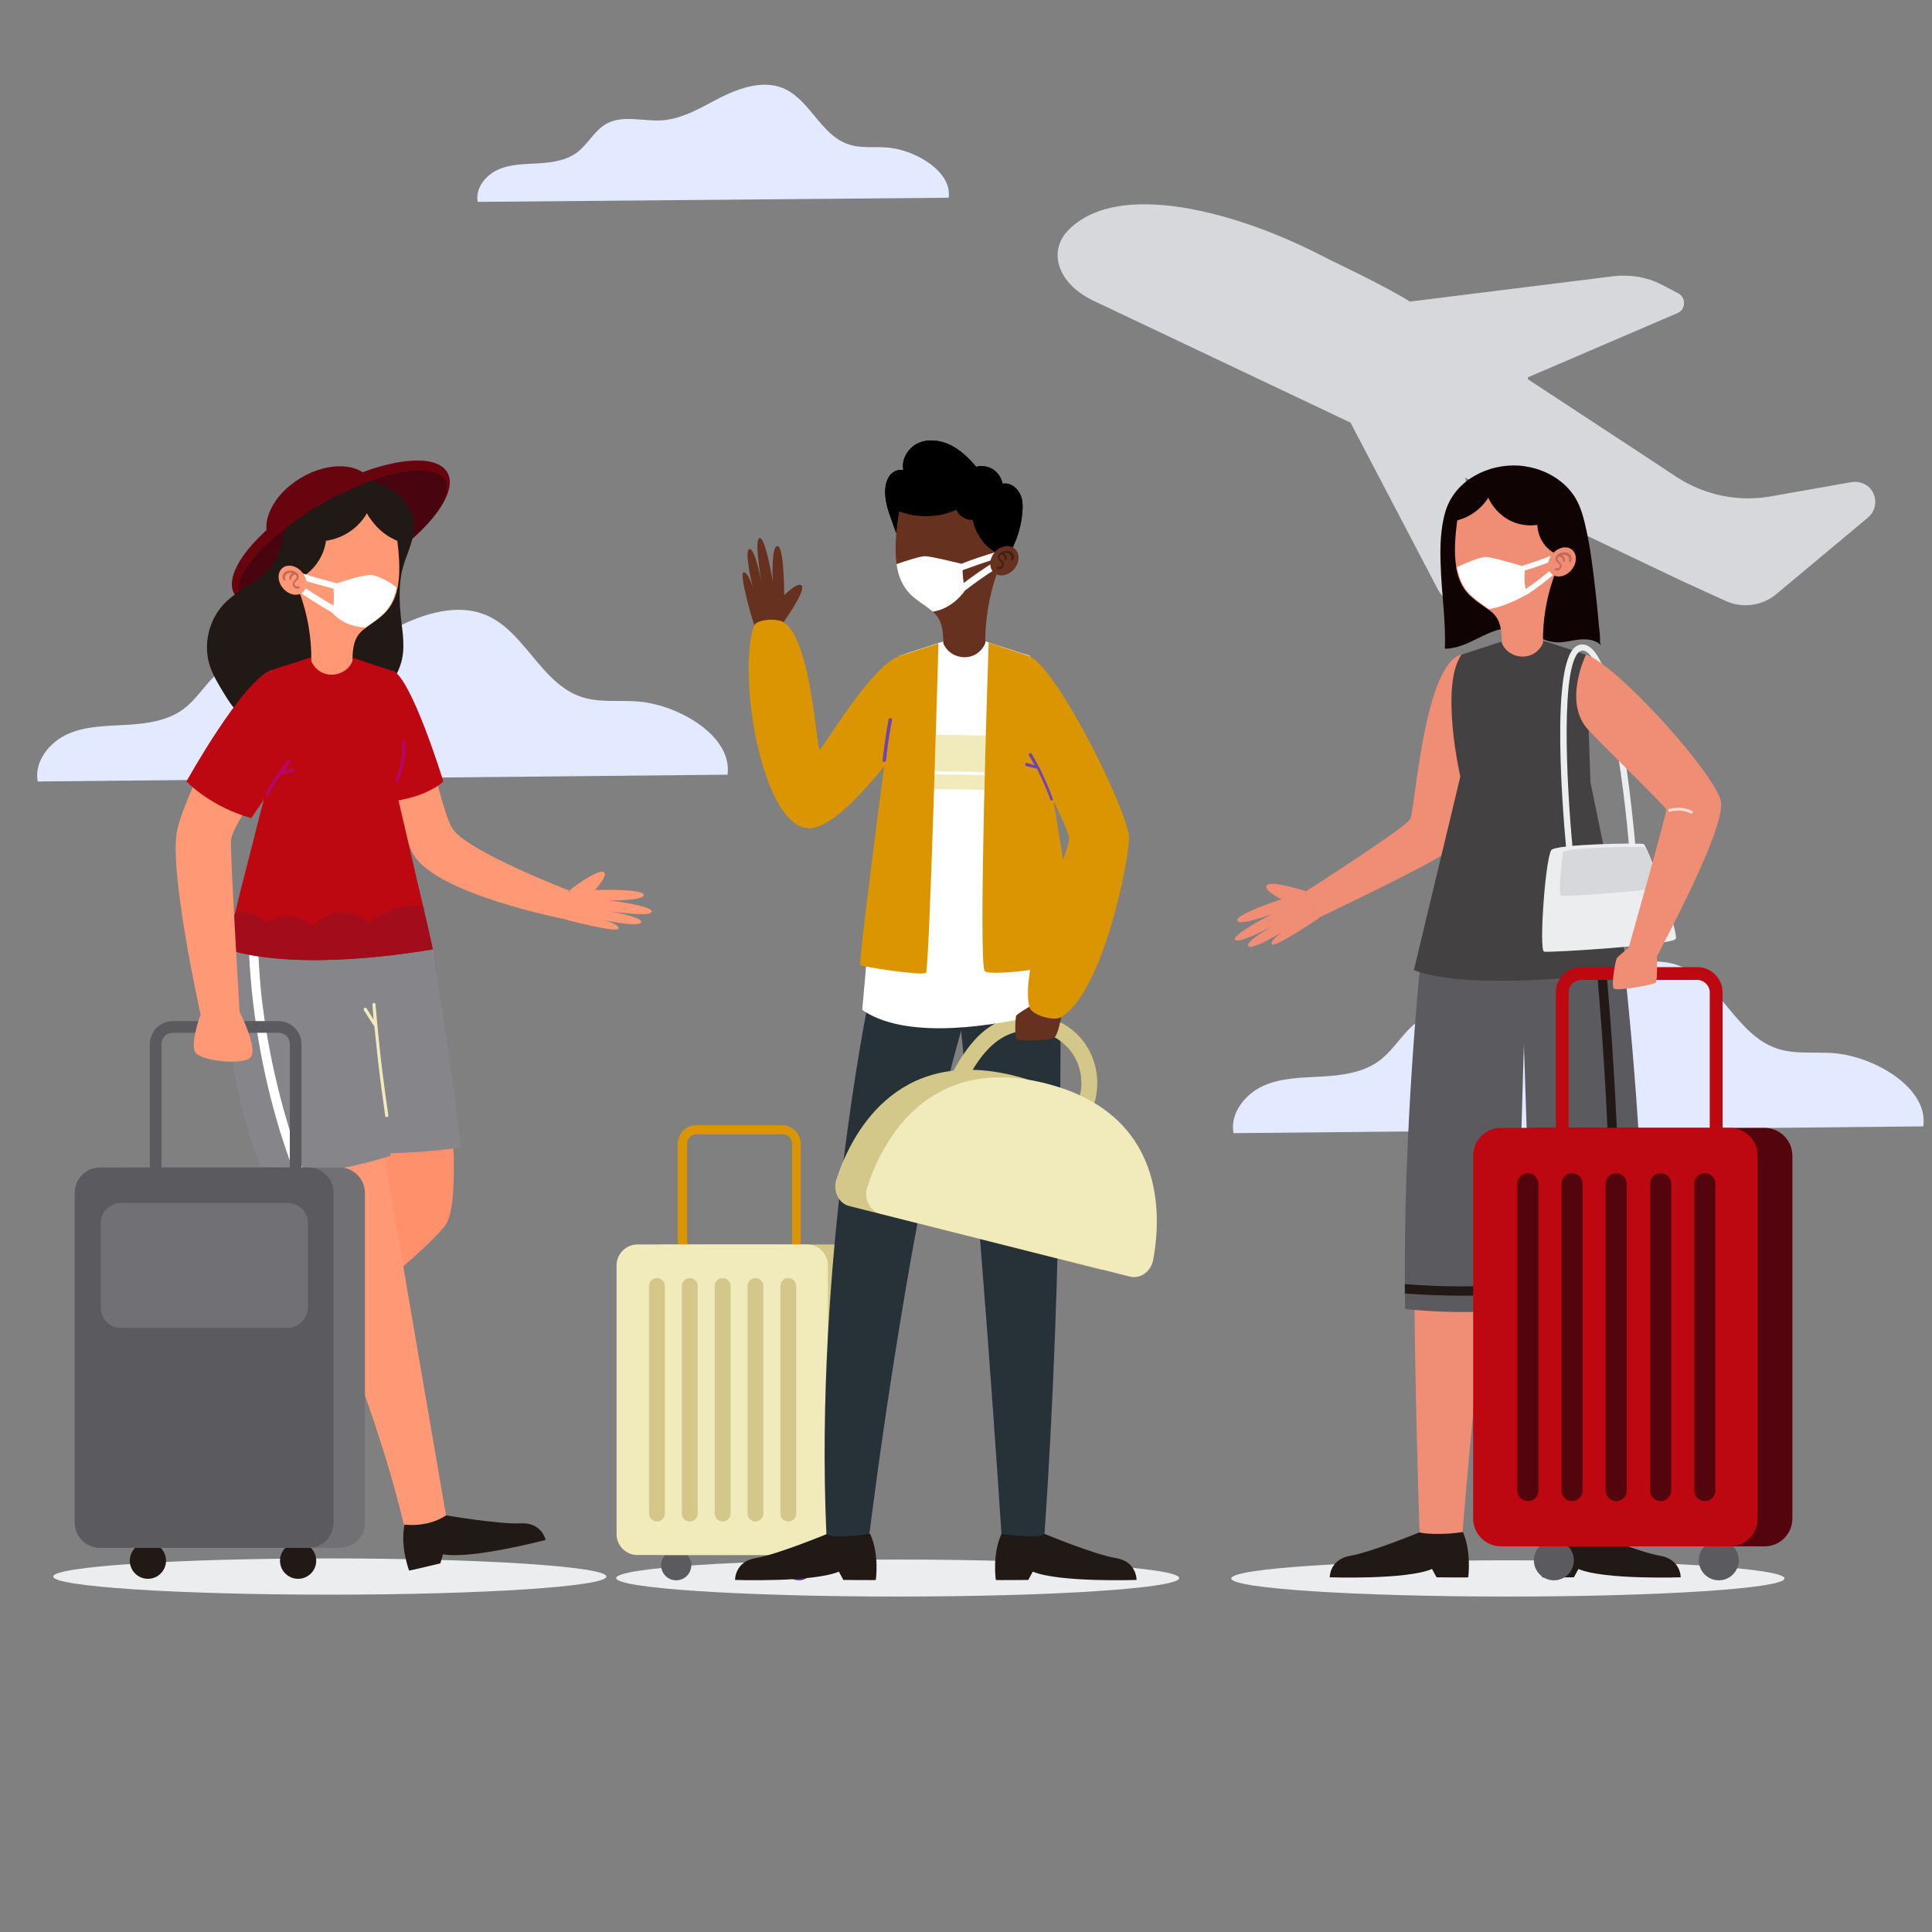 <svg version="1.1" id="Capa_1" xmlns="http://www.w3.org/2000/svg" x="0" y="0" viewBox="0 0 512 512" style="enable-background:new 0 0 512 512" xml:space="preserve"><rect x="0" y="0" width="512" height="512" fill="#808080" stroke="none"/><style>.st0{fill:#e3eaff}.st1{fill:#d7d8dc}.st3{fill:#fff}.st4{fill:#263238}.st12{fill:#da9500}.st13{fill:#be0811}.st14{fill:#ecedef}.st15{fill:#68040e}.st17{fill:#211915}.st20{fill:#fe9875}.st21{fill:#868589}.st22{fill:#f1ebbb}.st23{fill:#717175}.st24{fill:#5b5b5f}.st26{fill:#b5076b}.st27{fill:#c16b5b}.st28{fill:#8e4136}.st29{fill:#f08e75}.st31{fill:#54040c}.st33{fill:#100303}.st35{fill:#d3c889}.st36{fill:#66311e}.st37{fill:#6f43b5}.st38{fill:#422014}</style><switch><g><path class="st0" d="M192.8 205.3c1.4-10.2-12.9-18.5-23.7-19.4-5.1-.4-10.5.4-15.3-1.3-10.5-3.7-14.8-17.3-25-21.6-7.7-3.2-16.5-.4-24 3.4s-14.8 8.5-23.2 9c-7.2.5-15.1-2.2-21.5 1.3-4.7 2.6-7.2 8.1-11.6 11.3-4.3 3.1-9.8 3.8-15.1 4.1-5.3.3-10.8.3-15.6 2.5-4.8 2.2-8.8 7.3-7.8 12.5l182.8-1.8zM509.7 298.5c1.4-10.2-12.9-18.5-23.7-19.4-5.1-.4-10.5.4-15.3-1.3-10.5-3.7-14.8-17.3-25-21.6-7.7-3.2-16.5-.4-24 3.4s-14.8 8.5-23.2 9c-7.2.5-15.1-2.2-21.5 1.3-4.7 2.6-7.2 8.1-11.6 11.3-4.3 3.1-9.8 3.8-15.1 4.1-5.3.3-10.8.3-15.6 2.5-4.8 2.2-8.8 7.3-7.8 12.5l182.8-1.8zM251.4 52.4c1-6.9-8.8-12.7-16.2-13.3-3.5-.3-7.2.3-10.5-.9-7.2-2.5-10.1-11.8-17.1-14.8-5.3-2.2-11.3-.2-16.4 2.3-5.1 2.6-10.1 5.8-15.8 6.2-5 .3-10.3-1.5-14.7.9-3.2 1.8-4.9 5.5-7.9 7.7-2.9 2.1-6.7 2.6-10.3 2.8-3.6.2-7.4.2-10.6 1.7-3.3 1.5-6 5-5.3 8.5l124.8-1.1z"/><path class="st1" d="M282.3 61.9c12.9-15.1 46.5-5.6 69.6 6.7 0 0 15.8 7.5 21.7 11.3h.2l53.8-6.7c4.4-.5 8.8.2 12.7 2.2l4.4 2.3c2.2 1.1 2.1 4.4-.2 5.3l-39.6 17v.5c21.1 13.8 39.1 25.7 39.1 25.7.2.1.4.3.6.4 7.4 4.7 16.3 6.5 24.9 4.9l21-3.7c1.1-.2 2.2-.1 3.2.3 3.7 1.5 4.4 6.4 1.4 9l-24.3 20.3c-3.8 3.2-9.1 3.9-13.6 1.8l-11.4-5.2-57.5-27.4 6.6 32.7c.2 1.3-.8 2.6-2.2 2.5l-2.7-.1c-3.7-.1-7.1-2.2-8.9-5.4L357.9 112 290 79.8c-9-4.2-12.2-12-7.7-17.9z"/><ellipse class="st14" cx="87.4" cy="417.8" rx="73.3" ry="4.8"/><ellipse transform="rotate(-30.922 84.978 135.523)" class="st15" cx="85" cy="135.5" rx="15.6" ry="10.3"/><ellipse transform="rotate(-29.681 90.33 141.275)" class="st15" cx="90.3" cy="141.3" rx="32.5" ry="12.2"/><path d="M109.2 142.7c-.2.1-.3.3-.5.4-3.5 3-7.8 6-12.6 8.8-14.9 8.5-29.4 11.3-32.3 6.2 0 0 0-.1-.1-.1-.2-.4-.3-.7-.4-1.2-.7-4 4.1-10.3 12-16.5 1.5-1.2 3.1-2.3 4.8-3.5 1.7-1.2 3.5-2.3 5.5-3.4 1.5-.9 3-1.6 4.4-2.4 1.5-.7 2.9-1.4 4.4-2 1.2-.5 2.3-1 3.5-1.4 9.9-3.7 17.9-4 20-.4 2 3.4-1.7 9.4-8.7 15.5z" style="fill:#49050f"/><path class="st17" d="M109.5 141.2c0 .5-.1 1-.2 1.5-.5 2.2-1.5 4.4-2.2 6.6l-.6 2.1c-.7 3.5-.7 7-.4 10.6.3 4.2 1.3 8.2.5 12.4-.1.3-.1.6-.2.9-1.1 4.1-3.9 7.9-7.9 9-2.1.6-4.4.5-6.5.8-6.9 1.1-12.5 6.9-19.5 7.2-3.5.2-7.1-1.2-9.6-3.7-1.5-1.5-2.6-3.3-3.7-5.1-1.4-2.3-2.8-4.6-3.6-7.1-1.8-5.5-.3-11.9 3.6-16.2 1.3-1.4 2.8-2.5 4.4-3.6.4-.2.7-.5 1.1-.7 3.3-2.2 6.6-4.3 8.4-7.7 1.4-2.5 1.7-5.4 2.5-8.1 3-2.4 6.5-4.7 10.3-6.8 3-1.7 6-3.2 8.9-4.4 1.2-.5 2.3-1 3.5-1.4 2.2.5 4.3 1.5 6.2 2.8 2.7 1.9 4.7 4.9 5.2 8.2-.2.9-.1 1.8-.2 2.7z"/><path d="M45.5 385.1s6.4 12.8 9.9 17.2c3.5 4.4.4 7.9.4 7.9s-15.9-12.9-19.1-19.7l-2.4.8s-6.5-5.5-6.4-5.6c.1-.1 3.7-5.6 9.1-8.1l8.5 7.5z" style="fill:#1a0f24"/><path d="M114.4 250.3s10.1 64.4 3.8 74.1c-6.3 9.7-72.8 60.6-72.8 60.6s-6.4-3-8.5-7.5c0 0 58.3-58 57.9-64.9-.4-6.9-13.8-61.3-13.8-61.3l33.4-1z" style="fill:#fe906b"/><path class="st17" d="M118.3 401.6s14.1 2.4 19.7 2.1c5.6-.3 6.6 4.4 6.6 4.4s-19.8 5.2-27.2 3.8l-.7 2.4s-8.2 2-8.3 1.9c0-.1-2.4-6.3-1.2-12.1l11.1-2.5z"/><path class="st20" d="M93.2 360c5.6 15.2 10.6 30.2 13.8 44 0 0 6.1 1 11.2-2.4l-8-46.5-17.7-103.7H60c-.9 25.9 18.3 68 33.2 108.6z"/><path class="st21" d="M114.1 249s5.5 31.8 8 55.1c0 0-8.9 1.5-24.7 1.7l-8.3-56.4 25-.4z"/><path class="st21" d="M103.5 306.3c-9.2 2.9-17 4.2-22.8 4.7-.9.1-1.8.2-2.6.2-5.3.3-8.3 0-8.3 0-12.3-30.5-10.1-60.9-10.1-60.9h37l6.8 56z"/><path class="st22" d="M102.9 295.5c-1.1-7.6-2.1-15.2-2.8-22.9-.2-2.2-.4-4.4-.6-6.5 0-.5-.9-.4-.8.2l.3 3.9c-.6-1-1.2-1.9-1.8-2.9-.1-.2-.4-.3-.6-.2-.2.1-.3.4-.2.6.9 1.3 1.7 2.7 2.6 4 0 .1.1.1.2.2.6 5.8 1.2 11.6 2 17.4.3 2.2.6 4.3.9 6.5.1.4.9.3.8-.3z"/><path class="st3" d="M80.7 311c-.9.1-1.8.2-2.6.2-1.4-3.8-2.7-7.6-3.9-11.4-4.9-16.1-7.7-32.8-8.3-49.5h2.5c.1 4.3.4 8.5.8 12.8 1.8 16.4 5.7 32.5 11.5 47.9z"/><g><path class="st20" d="M163.9 246.1c.4-1.2-4-2.3-4-2.3s9.6 2.1 10 .6c.4-1.5-9-3-9-3s11.5 1.8 11.8.2c.3-1.6-11.4-3-11.4-3s9.2.2 9.3-1.4c.1-2.2-19.6-1.1-19.6-1.1l-.8 7.7c-.2-.1 13.3 3.5 13.7 2.3z"/><path class="st20" d="M150.8 236s7.5-5.8 9.2-4.9c1.6.9-3.5 6-3.5 6l-5.7-1.1zM104 177.7c6.8 3.4 12.2 36 15.9 41.9 3.7 5.9 30.9 16.4 30.9 16.4s1.8 7.1-.6 7.7c0 0-34.4-6.6-40.6-17.2-3.3-5.5-7.6-27.9-7.6-27.9l2-20.9z"/></g><g><circle class="st17" cx="39.2" cy="413.6" r="4.8"/><circle class="st17" cx="79" cy="413.6" r="4.8"/><path class="st23" d="M90 410.2H34.9c-3.7 0-6.7-3-6.7-6.7v-87.4c0-3.7 3-6.7 6.7-6.7H90c3.7 0 6.7 3 6.7 6.7v87.4c.1 3.7-3 6.7-6.7 6.7z"/><path class="st24" d="M79.9 339.4h-3.1v-62.7c0-1.7-1.3-3-3-3h-28c-1.7 0-3 1.3-3 3v62.7h-3.1v-62.7c0-3.3 2.7-6.1 6.1-6.1h28c3.3 0 6.1 2.7 6.1 6.1v62.7z"/><path class="st24" d="M81.7 410.2H26.5c-3.7 0-6.7-3-6.7-6.7v-87.4c0-3.7 3-6.7 6.7-6.7h55.2c3.7 0 6.7 3 6.7 6.7v87.4c0 3.7-3 6.7-6.7 6.7z"/><path class="st23" d="M76.2 351.9H32.1c-3 0-5.4-2.4-5.4-5.4v-22.3c0-3 2.4-5.4 5.4-5.4h44.1c3 0 5.4 2.4 5.4 5.4v22.3c-.1 3-2.5 5.4-5.4 5.4z"/></g><g><path class="st13" d="M104 177.7c5 1.7 13.5 29.4 13.5 29.4s-3.8 3.8-12.6 5.1l-4.5-12.8 3.6-21.7z"/><path class="st13" d="M114.7 251.6c-39.7 6.5-54.7-.2-54.7-.2 0-.1.6-2.6 1.5-6.2.2-.8.4-1.6.6-2.5.1-.2.1-.5.2-.7.2-.9.5-1.9.7-2.9.2-.8.4-1.6.6-2.5 3.2-12.7 7.4-28.9 7.4-28.9s.5-29.3.6-29.8v-.2l4.6-1.5.8-.2 5.4-1.8h10.7l5.4 1.8 1.2.4 4.3 1.4c6.5 15.2.7 30.4.7 30.4l6.5 28 .6 2.5.4 1.7.4 1.9.6 2.5 1.5 6.8z"/><path d="M114.7 251.6c-39.7 6.5-54.7-.2-54.7-.2 0-.1.6-2.6 1.5-6.2.2-.8.4-1.6.6-2.5.1-.2.1-.5.2-.7.8-.2 1.7-.3 2.5-.3 2.2.1 4.3 1.2 5.6 2.9 3.6-2.7 9.3-2.4 12.5.9 1.8-2.1 4.4-3.5 7.2-3.7 2.8-.2 5.6.9 7.6 2.8 2.7-2.1 5.9-3.8 9.3-4.4 1.7-.3 3.5-.2 5.2.2l.4 1.9.6 2.5 1.5 6.8z" style="fill:#a30c1a"/><path class="st20" d="M71.7 177.7c-9 4.3-23.3 34.4-24.8 42.6-2.1 11.2 6.3 48.7 6.3 48.7s6.6 1 10.3-.9c0 0-2.5-41.8-2.3-45.3.4-4.9 11.8-18.9 11.8-18.9l-1.3-26.2z"/><path class="st20" d="M53.1 269s-2.7 7.4-1.4 9.8c1.3 2.4 12.8 3.6 14.7 1.4 2.1-2.4-3-12.2-3-12.2l-10.3 1z"/><path class="st13" d="M71.7 177.7c-7.7 3.1-22.3 29.4-22.3 29.4s6.5 6.8 17.2 9.7l9-13.3-3.9-25.8z"/><g><path class="st26" d="M77.6 203.7c-.8.1-1.6.3-2.4.6.6-.8 1.1-1.5 1.7-2.2.3-.4-.3-1-.6-.6-2.3 2.7-4.3 5.7-5.9 8.8-.3.5.5.9.7.4 1-1.8 2-3.5 3.2-5.2 1.1-.5 2.3-.8 3.5-1 .2 0 .4-.3.3-.5-.1-.3-.3-.4-.5-.3zM107.4 196.5c0-.5-.9-.5-.8 0 .2 3.5-.4 6.9-1.8 10.1-.2.5.5.9.7.4 1.4-3.3 2.1-6.9 1.9-10.5z"/></g></g><g><path class="st20" d="M105.5 155c0 .2-.1.4-.1.6-.7 3.6-2.2 5.9-4.2 7.6-1.5 1.3-2.8 2.1-3.9 2.9l-.1.1c-2.4 1.7-3.8 3.3-3.8 9-1.8 4.5-8.7 5.1-10.9 0 .1-6.4-1.1-11.9-2.2-15.4-.3-.9-.5-1.7-.8-2.4-.4-1.2-.7-1.9-.7-1.9s.3-14 2.3-17.7c4.9-9 22.2-5.9 23.5 1.2 1.3 7.2 1.5 12.3.9 16z"/><path class="st17" d="M107.1 143.5c-.3.4-.9.2-1.4 0-2.3-.9-4.4-2.3-6.1-4.2-.5-.5-.9-1.1-1.3-1.6-.1-.2-1.2-1.5-1-1.8-2.2 4-6.4 6.8-10.9 7.4-.5 3.6-2.5 6.9-5.4 9-.7.5-1.6 1-2.5.7-1-.4-1.4-1.6-1.4-2.7-.3-3.7.8-7.3 2-10.8.3-.9.7-1.9 1.1-2.8 1.7-1.2 3.5-2.3 5.5-3.4 1.5-.9 3-1.6 4.4-2.4 1.5-.3 3.1-.4 4.6-.5 2.5-.1 5.1.2 7.3 1.4 2 1.2 3.4 3.1 4.2 5.2.5 1.4.8 2.9.9 4.4.1.7.3 1.7 0 2.1z"/><path class="st27" d="M98.7 154.7c.1 0 .1 0 .1-.1.3-.9 0-1.3-.4-1.4-.3-.1-.7 0-1.1.2-.1 0-.1.1 0 .2 0 .1.1.1.2 0 .4-.2.7-.3.9-.2.3.1.3.4.2 1 0 .2 0 .3.1.3z"/><path class="st28" d="M95 156.1c.3-.6 1.4-.1 2.5-.1s2.2-.5 2.5.1c.4.8-.6 2.7-2.5 2.7-1.9-.1-2.9-2-2.5-2.7z"/><path class="st27" d="M95.2 157.3c.4 0 .8-.1 1.2-.1 1.4 0 2.6.3 3.1.7-.5.4-1.1.8-1.9.8-1.2 0-2-.6-2.4-1.4z"/><path class="st3" d="M97.6 156.7c-1.1 0-2-.3-2.3-.8.5-.2 1.3.2 2.3.2 1 0 1.8-.3 2.3-.2-.4.5-1.3.8-2.3.8z"/><path class="st3" d="M98.1 152.4c-2.2 0-6.8 1.5-8.8 2.2-.1-.1-.2-.1-.3-.1-3-.8-6-1.6-9-2.6-1-.3-1.5 1.3-.5 1.6 2.9.9 5.9 1.7 8.9 2.5.1 1.1.1 2.9 0 4.5-3.3-1.9-6.4-3.9-9.5-6-.9-.6-1.7.8-.9 1.5 3.3 2.3 6.7 4.4 10.1 6.4.5.6 3 3.6 8.8 3.9l.1-.1c1.1-.8 2.4-1.6 3.9-2.9 2-1.7 3.5-4 4.2-7.6-1.1-1-4.7-3.3-7-3.3z"/><g><ellipse transform="rotate(-39.986 77.467 153.742)" class="st20" cx="77.5" cy="153.8" rx="3.3" ry="4.2"/><path class="st27" d="M75.8 151.4c.6-.3 1.5-.3 2.2 0 .4.2.7.4.9.7.3.4.3.8.2 1.2-.1.3-.4.5-.6.7-.2.1-.3.3-.4.4-.1.2-.1.6.1.8.2.2.5.3.8.2.1-.1.3 0 .4.1.1.1 0 .3-.1.4-.2.1-.3.1-.5.1-.3 0-.7-.1-.9-.4-.4-.4-.4-1-.2-1.4.1-.2.4-.4.5-.6.2-.2.4-.3.4-.5.1-.2 0-.4-.1-.6-.1-.1-.1-.2-.2-.2-.3 0-.6.1-.8.3-.2.2-.3.5-.3.8 0 .2-.1.3-.2.3s-.3-.1-.3-.2c-.1-.5.1-1 .4-1.3.1-.1.3-.2.4-.3-.5-.1-1-.1-1.3.1-.5.2-.8.9-.6 1.4.1.1 0 .3-.1.4-.1.1-.3 0-.4-.1-.5-.9-.1-1.9.7-2.3z"/></g></g><g><ellipse class="st14" cx="399.6" cy="418.3" rx="73.3" ry="4.8"/><path class="st17" d="M376.4 406s-13.1 5.4-18.6 6.3c-5.5 1-5.4 5.7-5.4 5.7s20.3.7 27.1-2.2l1.2 2.2s8.4.1 8.4 0 .9-6.6-1.4-12h-11.3zM421.4 406s13.1 5.4 18.6 6.3c5.5 1 5.4 5.7 5.4 5.7s-20.3.7-27.1-2.2l-1.2 2.2s-8.4.1-8.4 0-.9-6.6 1.4-12h11.3z"/><path class="st29" d="M376.2 406.1s.8.3 3.6.4h.9c1.7 0 4 0 6.9-.5 0 0 4.8-63.2 14-122.8.5-3.4 1.1-6.9 1.6-10.2.6-3.8 1.3-7.6 1.9-11.3.3-1.5.5-3 .8-4.5h-29s-.6 5-1.2 16.7c-.9 20.4-1.8 61.7.5 132.2z"/><path class="st29" d="M401.3 257.1c.2 1.6.4 3.1.6 4.7.5 3.7.9 7.4 1.4 11.1.4 3.7.8 7.4 1.2 11.2 6 59.7 5.7 122 5.7 122 9.1 1.6 11.6 0 11.6 0 8.4-70.3 9.5-111.5 9.3-132.2-.1-11.7-.7-16.8-.7-16.8h-29.1z"/><g><path class="st24" d="m404.4 256.4-.6 21.9v.1l-1.8 62-.1 2.6-.1 3.9c-14.5 1.8-29.4 0-29.4 0 0-1.3-.1-2.6-.1-4v-2.5c-.3-41.7 4-83.9 4-83.9h28.1z"/><path class="st24" d="M435.5 339.2v2.5c0 1.4-.1 2.7-.1 4 0 0-2.2.4-6 .8-.8.1-1.6.2-2.5.2-5.2.4-12.5.6-20.8-.2l-.1-4-.1-2.5-2-61.8v-.1l-.7-21.9 19.8-.2 2.5-.1 4.9-.1c.1.1 5.5 48.9 5.1 83.4z"/><path class="st17" d="M372.3 340.3v2.5c9.8.7 19.7.8 29.6.1l.1-2.6c-9.9.8-19.8.8-29.7 0zM429.4 339.9c0-21.6-.8-43.3-2.3-64.9-.4-6.3-1-12.7-1.5-19 0-.4-.1-.9-.1-1.3-.2-1.6-2.7-1.6-2.5 0 0 .5.1.9.1 1.4 2.1 23.5 3.4 47.1 3.7 70.7.1 4.4.1 8.9.1 13.4-7 .5-14 .5-21 .1l.1 2.5c7 .5 14 .4 20.9-.1v4.2c.9-.1 1.8-.1 2.5-.2v-4.2c2-.2 4.1-.4 6.1-.7v-2.5c-2 .2-4.1.4-6.1.6z"/></g><g><path class="st29" d="M337.1 250.3c-.8-1 3-3.5 3-3.5s-8.4 5.2-9.3 3.9c-.9-1.3 7.6-5.9 7.6-5.9s-10.3 5.7-11.1 4.2c-.8-1.4 9.9-6.8 9.9-6.8s-8.7 3.3-9.3 1.8c-.9-2.1 18.3-7.8 18.3-7.8l3.4 7.1c-.1 0-11.7 7.9-12.5 7z"/><path class="st29" d="M346.1 236.2s-9.1-3-10.4-1.6c-1.3 1.4 5.4 4.5 5.4 4.5l5-2.9z"/><path class="st29" d="M387.2 173.5c-9.9 2.8-12.2 41.3-13.5 43.6-1.3 2.3-27.6 19.1-27.6 19.1l3.4 7s31.6-15.1 33.1-17c1.5-1.9 7-25.5 7-25.5l-2.4-27.2z"/><g><path d="M374.7 257.1c16.4 6.2 56.7.3 56.7.3-.2-3.5-9.9-50-9.9-50l-1.2-33.9-8.5-2.8-.2-.1-2.3-.7h-10.9l-2.6.8-.2.1-8.3 2.7c-5.8 8.3-.3 32.3-.3 32.3l-12.3 51.3z" style="fill:#434142"/><path class="st14" d="M415.3 227.4c-.2-2-4.9-47.9 1.6-55.4.7-.8 1.5-1.2 2.4-1.2h.1c9.3 0 13.4 46.4 14.2 55.7l-1.7.1c-1.6-21-6.5-54.2-12.5-54.2-.4 0-.8.2-1.2.6-5 5.7-2.6 41-1.2 54.1l-1.7.3z"/><path class="st14" d="M411.1 225.3c1-1.6 23.6-2 24.5-1.6 1 .4 9.3 23.4 8.5 25.1-.9 1.7-33.5 3.7-34.9 3.4-1.4-.2.3-24.4 1.9-26.9z"/><path class="st1" d="M414.2 225.8s-1.4 11.3-.5 11.6c.8.3 24.6-1.4 25.5-2.2.8-.9-2.8-10.5-3.4-10.7s-20.1 0-21.6 1.3z"/><g><circle class="st24" cx="411.8" cy="413.5" r="5.3"/><circle class="st24" cx="455.5" cy="413.5" r="5.3"/><path class="st31" d="M467.6 409.8H407c-4.1 0-7.4-3.3-7.4-7.4v-96.1c0-4.1 3.3-7.4 7.4-7.4h60.6c4.1 0 7.4 3.3 7.4 7.4v96.1c0 4.1-3.3 7.4-7.4 7.4z"/><path class="st13" d="M456.5 332h-3.4v-69c0-1.8-1.5-3.3-3.3-3.3H419c-1.8 0-3.3 1.5-3.3 3.3v69h-3.4v-69c0-3.7 3-6.7 6.7-6.7h30.8c3.7 0 6.7 3 6.7 6.7v69z"/><path class="st13" d="M458.4 409.8h-60.6c-4.1 0-7.4-3.3-7.4-7.4v-96.1c0-4.1 3.3-7.4 7.4-7.4h60.6c4.1 0 7.4 3.3 7.4 7.4v96.1c0 4.1-3.3 7.4-7.4 7.4z"/><path class="st31" d="M404.9 397.8c-1.5 0-2.8-1.2-2.8-2.8v-81.3c0-1.5 1.2-2.8 2.8-2.8 1.5 0 2.8 1.2 2.8 2.8V395c0 1.6-1.2 2.8-2.8 2.8zM416.6 397.8c-1.5 0-2.8-1.2-2.8-2.8v-81.3c0-1.5 1.2-2.8 2.8-2.8 1.5 0 2.8 1.2 2.8 2.8V395c0 1.6-1.2 2.8-2.8 2.8zM428.3 397.8c-1.5 0-2.8-1.2-2.8-2.8v-81.3c0-1.5 1.2-2.8 2.8-2.8 1.5 0 2.8 1.2 2.8 2.8V395c0 1.6-1.2 2.8-2.8 2.8zM440.1 397.8c-1.5 0-2.8-1.2-2.8-2.8v-81.3c0-1.5 1.2-2.8 2.8-2.8 1.5 0 2.8 1.2 2.8 2.8V395c0 1.6-1.3 2.8-2.8 2.8zM451.8 397.8c-1.5 0-2.8-1.2-2.8-2.8v-81.3c0-1.5 1.2-2.8 2.8-2.8 1.5 0 2.8 1.2 2.8 2.8V395c0 1.6-1.3 2.8-2.8 2.8z"/><g><path class="st29" d="M420.3 173.5c8 2.4 35.3 32.6 35.8 39.3.6 7.8-15 36.7-17 40.6l-7.5-2.2s10.2-36 10-36.7c-.3-.8-17.2-17.3-20.7-21.1-6.8-7.3-.6-19.9-.6-19.9z"/><path d="M448.4 214.9c-1.9-.9-4-1.1-6-.5-.5.1-.3.9.2.7 1.8-.5 3.8-.4 5.5.5.4.1.7-.5.3-.7z" style="fill:#fcddd4"/><path class="st29" d="M431.6 251.2s-2.8 2.2-3.1 2.7c-.4.5-1.6 7.4-.8 8.1.8.7 10.6-1 11.1-1.6.5-.6.3-7.1.3-7.1l-7.5-2.1z"/></g></g></g></g><g><path class="st33" d="M402.7 123.4c.9.1 1.8.2 2.7.4 4.8 1 9.4 3.8 12 8 1.7 2.8 2.4 5.9 3.1 9.1 1.1 5.2 1.7 10.4 2.3 15.6.3 2.7.6 5.3.8 8 .1 1.3.3 2.6.4 3.9.1.8-.2 2.1.4 2.7-1.5-1.6-3.8-1.8-5.9-1.6-2.1.2-4.2.9-6.3.7-3.9-.3-7.2-3.3-11.1-3.7-6.3-.7-11.8 5.5-18.2 5.4.3-7.4-.9-14.7-1.1-22-.2-4.8-.1-9.9 1.3-14.5 2.6-8.3 11.5-12.6 19.6-12z"/><path class="st29" d="M385.9 150.1v.3c.7 3.9 2.2 6.3 4.3 8 1.5 1.3 2.8 2.1 3.9 2.9.1.1.2.1.3.2 2.3 1.6 3.6 3.3 3.6 8.9 1.8 4.5 8.7 5.1 10.9 0-.1-6.4 1.1-11.9 2.2-15.4.3-.9.5-1.7.8-2.4.4-1.2.7-1.9.7-1.9s-.3-14-2.3-17.7c-4.9-9-22.2-5.9-23.5 1.2-1.3 7.1-1.5 12.2-.9 15.9z"/><path class="st33" d="M384.6 138.2c4-.5 7.7-2.9 9.8-6.3 1.1 2.4 3 4.5 5.3 5.8 2.3 1.3 5.1 1.8 7.7 1.4.1 2 .8 3.9 2.1 5.5 1.3 1.5 3.1 2.6 5 3-.3-4.2-1.2-8.4-2.6-12.4-.8-2.4-1.9-4.8-3.9-6.5-1.7-1.5-4-2.2-6.3-2.4-2.3-.2-4.6.2-6.8.5-2 .3-4 .8-5.7 1.8-3.3 1.9-5.1 5.9-4.6 9.6z"/><path class="st27" d="M392.7 149.8c-.1 0-.1 0-.1-.1-.3-.9 0-1.2.4-1.4.3-.1.7 0 1.1.2.1 0 .1.1 0 .2 0 .1-.1.1-.2 0-.4-.2-.7-.3-.9-.2-.3.1-.3.4-.2 1 0 .2 0 .3-.1.3z"/><path class="st28" d="M396.4 151.2c-.3-.6-1.4-.1-2.5-.1-1.2 0-2.2-.5-2.5.1-.4.8.6 2.7 2.5 2.7s2.9-1.9 2.5-2.7z"/><path class="st27" d="M396.2 152.5c-.4 0-.8-.1-1.2-.1-1.4 0-2.6.3-3.1.7.5.4 1.1.8 1.9.8 1.2 0 2-.7 2.4-1.4z"/><path class="st3" d="M393.8 151.8c1.1 0 2-.3 2.3-.8-.5-.2-1.3.2-2.3.2-1 0-1.8-.3-2.3-.2.4.5 1.3.8 2.3.8z"/><g><path class="st3" d="M393.7 147.6c1.7 0 7.5 1.8 9.7 2.4 0 0 .1-.1.2-.1 2.7-.9 5.5-1.8 8.1-2.9.4-.1.8.2.9.5.1.4-.1.7-.5.9-2.6 1-5.3 2-8 2.8-.1 1.1-.2 3 .2 4.9 2.5-1.7 5-3.6 7.3-5.6.7-.6 1.7.4 1 1-2.5 2.2-5.1 4.2-7.8 6h-.1s-5.6 3.3-10.1 3.9c-.1-.1-.2-.1-.3-.2-1.1-.8-2.4-1.6-3.9-2.9-2.1-1.8-3.6-4.2-4.3-8 1.1-.5 5.8-2.7 7.6-2.7z"/><ellipse transform="rotate(-50.014 413.935 148.882)" class="st29" cx="413.9" cy="148.9" rx="4.2" ry="3.3"/><path class="st27" d="M415.6 146.6c-.6-.3-1.5-.3-2.2 0-.4.2-.7.4-.9.7-.3.4-.3.8-.2 1.2.1.3.4.5.6.7.2.1.3.3.4.4.1.2.1.6-.1.8-.2.2-.5.3-.8.2-.1-.1-.3 0-.4.1-.1.1 0 .3.1.4.2.1.3.1.5.1.3 0 .7-.1.9-.4.4-.4.4-1 .2-1.4-.1-.2-.4-.4-.5-.6-.2-.2-.4-.3-.4-.5-.1-.2 0-.4.1-.6.1-.1.1-.2.2-.2.3 0 .6.1.8.3.2.2.3.5.3.8 0 .2.1.3.2.3s.3-.1.3-.2c.1-.5-.1-1-.4-1.3-.1-.1-.3-.2-.4-.3.5-.1 1-.1 1.3.1.5.2.8.9.6 1.4-.1.1 0 .3.1.4.1.1.3 0 .4-.1.5-1 .1-1.9-.7-2.3z"/></g></g></g><g><ellipse class="st14" cx="237.9" cy="418.2" rx="74.6" ry="4.9"/><circle class="st24" cx="179.2" cy="414.8" r="4"/><circle cx="211.7" cy="414.8" r="4" style="fill:#5c2a9d"/><path class="st35" d="M220.7 412.1h-45c-3 0-5.5-2.5-5.5-5.5v-71.3c0-3 2.5-5.5 5.5-5.5h45c3 0 5.5 2.5 5.5 5.5v71.3c0 3-2.5 5.5-5.5 5.5z"/><path class="st12" d="M212.4 354.3h-2.5v-51.2c0-1.4-1.1-2.5-2.5-2.5h-22.8c-1.4 0-2.5 1.1-2.5 2.5v51.2h-2.5v-51.2c0-2.7 2.2-4.9 4.9-4.9h22.8c2.7 0 4.9 2.2 4.9 4.9v51.2z"/><path class="st22" d="M213.9 412.1h-45c-3 0-5.5-2.5-5.5-5.5v-71.3c0-3 2.5-5.5 5.5-5.5h45c3 0 5.5 2.5 5.5 5.5v71.3c0 3-2.5 5.5-5.5 5.5z"/><path class="st35" d="M174.1 403.2c-1.1 0-2.1-.9-2.1-2.1v-60.3c0-1.1.9-2.1 2.1-2.1 1.1 0 2.1.9 2.1 2.1v60.3c0 1.1-.9 2.1-2.1 2.1zM182.8 403.2c-1.1 0-2.1-.9-2.1-2.1v-60.3c0-1.1.9-2.1 2.1-2.1 1.1 0 2.1.9 2.1 2.1v60.3c0 1.1-.9 2.1-2.1 2.1zM191.5 403.2c-1.1 0-2.1-.9-2.1-2.1v-60.3c0-1.1.9-2.1 2.1-2.1 1.1 0 2.1.9 2.1 2.1v60.3c0 1.1-.9 2.1-2.1 2.1zM200.2 403.2c-1.1 0-2.1-.9-2.1-2.1v-60.3c0-1.1.9-2.1 2.1-2.1 1.1 0 2.1.9 2.1 2.1v60.3c0 1.1-.9 2.1-2.1 2.1zM208.9 403.2c-1.1 0-2.1-.9-2.1-2.1v-60.3c0-1.1.9-2.1 2.1-2.1 1.1 0 2.1.9 2.1 2.1v60.3c0 1.1-.9 2.1-2.1 2.1z"/><g><path class="st17" d="M219.2 406.5s-13.3 5.5-18.9 6.4-5.5 5.8-5.5 5.8 20.6.7 27.5-2.2l1.2 2.2s8.5.1 8.6 0c0-.1 1-6.7-1.5-12.2h-11.4z"/><path class="st4" d="M230.1 265.6s-14.3 69.3-11.1 140.9c0 0 .7 1.5 11.4 0 0 0 11.8-96.4 26.8-141.3l-27.1.4z"/><g><path class="st17" d="M276.8 406.5s13.3 5.5 18.9 6.4 5.5 5.8 5.5 5.8-20.6.7-27.5-2.2l-1.2 2.2s-8.5.1-8.6 0c0-.1-1-6.7 1.5-12.2h11.4z"/><path class="st4" d="M281 265.6s.8 69-4.2 140.9c0 0-.7 1.5-11.4 0 0 0-6.1-94.5-11.6-141.3l27.2.4z"/></g></g><g><path class="st35" d="m225 319.6 66.2 16.7c2.8.7 5.6-1.3 6.2-4.4 2.2-11.8 3.4-38.7-28.5-46.8-31.8-8-43.6 16.2-47.3 27.6-.9 3 .7 6.2 3.4 6.9z"/><path class="st35" d="M283.3 272.3c-6.9-4.9-16.1-4.4-22.6 1-3.5 2.9-5.9 6.7-8.1 10.6-1.3 2.4 2.5 4.5 3.8 2 3-5.5 7-11.3 13.7-12.6 6.2-1.2 12.7 2.2 15.3 8 1.4 3.3 1.6 7.2.3 10.6-.4 1.1-.2 2.3.9 2.9.9.5 2.5.2 2.9-.9 3-7.7.7-16.7-6.2-21.6z"/><path class="st22" d="m233.2 321.6 66.2 16.7c2.8.7 5.6-1.3 6.2-4.4 2.2-11.8 3.4-38.7-28.5-46.8-31.8-8-43.6 16.2-47.3 27.6-.9 3.1.7 6.2 3.4 6.9z"/></g><g><path class="st36" d="M197 151.7c1.2-.4 2.5 4 2.5 4s-2.4-9.8-.9-10.2c1.5-.4 3.3 9.2 3.3 9.2s-2.2-11.7-.6-12.1c1.6-.3 3.5 11.6 3.5 11.6s-.5-9.4 1.2-9.5c2.3-.2 1.8 20.1 1.8 20.1l-7.8 1c-.2.1-4.2-13.6-3-14.1z"/><path class="st36" d="M207.7 164.8s5.7-7.9 4.8-9.5c-.9-1.7-6.1 3.8-6.1 3.8l1.3 5.7z"/><path class="st12" d="M238.4 173.9c-7.3 2.1-20.5 24.8-21.2 24.8-.8 0-2.2-29.2-9.5-33.8-1.7-1.1-7.2-.9-7.9 1-4.5 12.7 2.1 53.6 14.7 53.6 9.1 0 26-24.7 26-24.7l-2.1-20.9z"/><path class="st3" d="M282.4 267.1s-1.9.6-5 1.4c-.5.1-1.1.3-1.7.4-11.3 2.7-34.3 6.9-46.5-.8-.3-.2-.5-.3-.7-.5 0 0 .1-.8.2-2.3.1-.9.2-2 .3-3.4.2-1.6.3-3.6.5-5.7.1-1.1.2-2.2.3-3.4.2-1.8.4-3.7.6-5.7.1-1.1.2-2.2.3-3.4.2-1.8.4-3.8.6-5.7 0-.3.1-.7.1-1.1.1-.8.1-1.5.2-2.3l.6-5.7c.1-1.1.2-2.2.3-3.4.2-1.9.4-3.8.6-5.8l.3-3.3c.1-.5.1-1 .2-1.5.1-1.4.3-2.8.4-4.2.1-.5.1-1 .2-1.4.1-.6.1-1.3.2-1.9v-.1l.3-2.7c.1-.7.1-1.4.2-2 0-.3.1-.6.1-1 .1-.6.1-1.1.2-1.7.1-.5.1-1 .2-1.4V197.9l.3-2.7c.1-.7.1-1.3.2-2 0-.3.1-.5.1-.8.1-1.1.3-2.3.4-3.3.2-2 .5-4 .7-5.8.1-1.2.3-2.3.4-3.3.3-2.1.5-4.1.8-5.8 0-.1 0-.3.1-.4l1.5-.5.8-.3 5-1.6 2.1-.7.3-.1 1.9-.6h11.3l.8.3 1.8.6 1.3.4 6.1 2h.1l1.5.5v.2c.1.6.3 2.6.8 5.7.1 1 .3 2.1.4 3.4.2 1.7.5 3.6.7 5.7.1.8.2 1.7.3 2.5 0 .3.1.6.1.8.1.7.2 1.5.3 2.3l.3 2.1c.1.4.1.9.2 1.3.1.5.1.9.2 1.4.1.6.2 1.3.3 1.9v.1l.3 2.7c.1.7.2 1.3.2 2 0 .3.1.6.1.9.1.6.2 1.3.2 1.9.1.5.1.9.2 1.4 0 .2 0 .3.1.5.2 1.7.4 3.5.6 5.2.1 1.1.3 2.2.4 3.4l.6 5.7c.1 1.1.3 2.2.4 3.4l.6 5.7c.1 1.1.2 2.3.3 3.4.2 1.9.4 3.9.6 5.7.1 1.1.2 2.3.3 3.4.2 2 .3 3.9.5 5.7.1 1.2.2 2.3.2 3.4.1 2.1.3 4 .3 5.7.1 1.2.1 2.4.1 3.4v.3c-.1 1-.1 1.5-.1 2.1z"/><path transform="rotate(.992 253.454 199.577) scale(1)" class="st22" d="M238.4 194.8h30.1v9.7h-30.1z"/><path transform="rotate(.992 253.325 207.26) scale(1)" class="st22" d="M238.2 205.3h30.1v3.9h-30.1z"/><g><path class="st36" d="M272.8 266.8s-3.3 1.9-3.5 2.4c-.2.5-.5 5.7.2 6.2.7.6 8.7.3 9.8-.3 1.1-.7 1.9-5.5 1.9-5.5l-8.4-2.8z"/><path class="st12" d="M272.8 173.9c7.4 3.1 26.5 41.7 26.4 48.3-.1 6.6-7.1 41.1-18.1 47.4-1.9 1.1-7.7-.6-8.3-2.7-2.9-11.5 11.1-41.9 10.5-45-.6-3.1-7.8-17.2-7.8-17.2l-2.7-30.8z"/></g><path class="st12" d="M262 170.3s-2.9 85.6-1 87.1 24.9-1.5 24.8-4.1c-.1-2.6-13-79.4-13-79.4l-10.8-3.6zM248.7 170.5s-2.4 86.4-3.3 87.3c-.9.9-16.6-1.6-17.4-2-.8-.4 10.2-81.9 10.2-81.9l10.5-3.4z"/><g><path class="st37" d="M279 211.7c-1-2.8-2.2-5.5-3.5-8.2 0-.1-.1-.2-.2-.3-.6-1.1-1.2-2.3-1.9-3.4-.3-.5-1 0-.7.4.5.9 1 1.8 1.5 2.6-.7-.2-1.4-.4-2-.6-.2-.1-.5.1-.5.3-.1.2.1.5.3.5.9.3 1.8.5 2.8.7 1.3 2.6 2.5 5.3 3.5 8 .1.7.9.5.7 0zM235.5 190.6c-.7 3.6-1.2 7.3-1.6 10.9-.1.6.8.5.9 0 .4-3.6.9-7.2 1.6-10.7.1-.5-.8-.7-.9-.2z"/></g></g><g><path d="M270.9 136.1c.2-1.8.2-3.8-.7-5.4-.8-1.6-2.7-2.9-4.5-2.5-.3-1.5-1.2-2.9-2.5-3.8-1.3-.8-3-1.1-4.5-.7-1.9-2.2-4.1-4.4-6.7-5.7-2.6-1.3-5.9-1.8-8.6-.6-2.7 1.2-4.6 4.3-4 7.2-1.3-.3-2.7.3-3.5 1.3-.8 1-1.2 2.4-1.3 3.7-.2 2.8.7 5.6 1.7 8.3.9 2.6 1.8 5.2 3.5 7.3 1.7 2 4.1 3.4 6.5 4.2 2.5.9 5.1 1.3 7.7 1.7 2.9.5 5.9.9 8.8 1.4 4.6-4.2 7.5-10.1 8.1-16.4z"/><path d="M270.9 136.1c.2-1.8.2-3.8-.7-5.4-.8-1.6-2.7-2.9-4.5-2.5-.3-1.5-1.2-2.9-2.5-3.8-1.3-.8-3-1.1-4.5-.7-1.9-2.2-4.1-4.4-6.7-5.7-2.6-1.3-5.9-1.8-8.6-.6-2.7 1.2-4.6 4.3-4 7.2-1.3-.3-2.7.3-3.5 1.3-.8 1-1.2 2.4-1.3 3.7-.2 2.8.7 5.6 1.7 8.3.9 2.6 1.8 5.2 3.5 7.3 1.7 2 4.1 3.4 6.5 4.2 2.5.9 5.1 1.3 7.7 1.7 2.9.5 5.9.9 8.8 1.4 4.6-4.2 7.5-10.1 8.1-16.4z"/><path class="st36" d="M261.1 170.5c-2.3 5.2-9.2 4.6-11.1 0 0-4.9-1-6.8-2.8-8.4-.2-.1-.4-.3-.5-.4-1.3-1-2.8-1.8-4.6-3.4-2.2-1.9-3.8-4.4-4.5-8.7v-.1c-.5-3.8-.3-8.8 1-15.9 1.4-7.3 18.9-10.4 23.9-1.2 2.1 3.8 2.3 18 2.3 18s-3.8 8.7-3.7 20.1z"/><path d="M253.4 135.1c.8 1.7 2.6 2.8 4.4 2.7.7 3.6 3 6.9 6.2 8.7.5.3 1.1.5 1.7.3.5-.2.8-.6 1-1.1 2.2-4.3 1.2-9.9-1.8-13.7-3.1-3.8-7.9-5.9-12.8-6.2-3.2-.2-6.4.2-9.2 1.7-1.5.8-2.8 1.8-3.9 3.1-.8.9-2.4 2.8-1.8 4.1.3.7 1.2.9 1.9 1.1.9.3 1.8.5 2.7.7 1.8.3 3.7.4 5.6.2 2-.2 4.1-.7 6-1.6z"/><path class="st27" d="M245.9 152.9c-.6 0-1.3-.1-1.9-.5-.3-.2-.4-.5-.2-.8.2-.3.5-.4.8-.2 1.5.8 3.2 0 3.6-.7.2-.3.6-.3.8-.1.3.2.3.6.1.8-.5.8-1.8 1.5-3.2 1.5z"/><path class="st38" d="M244.5 149.6c-.1 0-.1 0-.1-.1-.3-1 0-1.3.4-1.4.3-.1.7 0 1.2.3.1 0 .1.1 0 .2 0 .1-.1.1-.2 0-.4-.2-.7-.3-.9-.2-.3.1-.3.4-.2 1 0 .1-.1.1-.2.2z"/><path class="st3" d="M264.3 148c.4-.1.8-.5.7-1-.1-.4-.6-.8-1-.7-3.1.9-6.2 1.9-9.2 3.1-1.7-.4-8.1-2-9.7-2-1.3 0-5.5 1.4-7.5 2.1v.1c.6 4.2 2.3 6.8 4.5 8.7 1.8 1.5 3.4 2.4 4.6 3.4.2.1.4.3.5.4 5.2-.8 8.2-5.1 8.6-5.7.1 0 .2-.1.2-.1 2.6-2 5.3-3.9 8-5.6.4-.2.6-.7.4-1.2-.2-.4-.8-.6-1.2-.4-2.7 1.7-5.3 3.5-7.8 5.4-.2-1.3-.3-2.5-.3-3.4 3.1-1.1 6.1-2.2 9.2-3.1z"/><g><ellipse transform="rotate(-50.014 266.177 148.618)" class="st36" cx="266.2" cy="148.6" rx="4.2" ry="3.4"/><path class="st38" d="M267.9 146.2c-.6-.3-1.5-.3-2.3 0-.4.2-.7.4-.9.7-.3.4-.3.8-.2 1.2.1.3.4.5.6.7.2.1.3.3.4.4.1.2.1.6-.1.8-.2.2-.5.3-.8.2-.1-.1-.3 0-.4.1-.1.1 0 .3.1.4.2.1.3.1.5.1.3 0 .7-.1.9-.4.4-.4.4-1 .2-1.5-.1-.2-.4-.4-.6-.6-.2-.2-.4-.3-.4-.5-.1-.2 0-.4.1-.6.1-.1.1-.2.2-.2.3 0 .7.1.8.3.2.2.3.6.3.9 0 .2.1.3.2.3s.3-.1.3-.2c.1-.5-.1-1-.4-1.4-.1-.1-.3-.2-.4-.3.5-.1 1-.1 1.3.1.5.2.8.9.6 1.4-.1.1 0 .3.1.4.1.1.3 0 .4-.1.7-.8.3-1.7-.5-2.2z"/></g></g></g></g></switch></svg>
